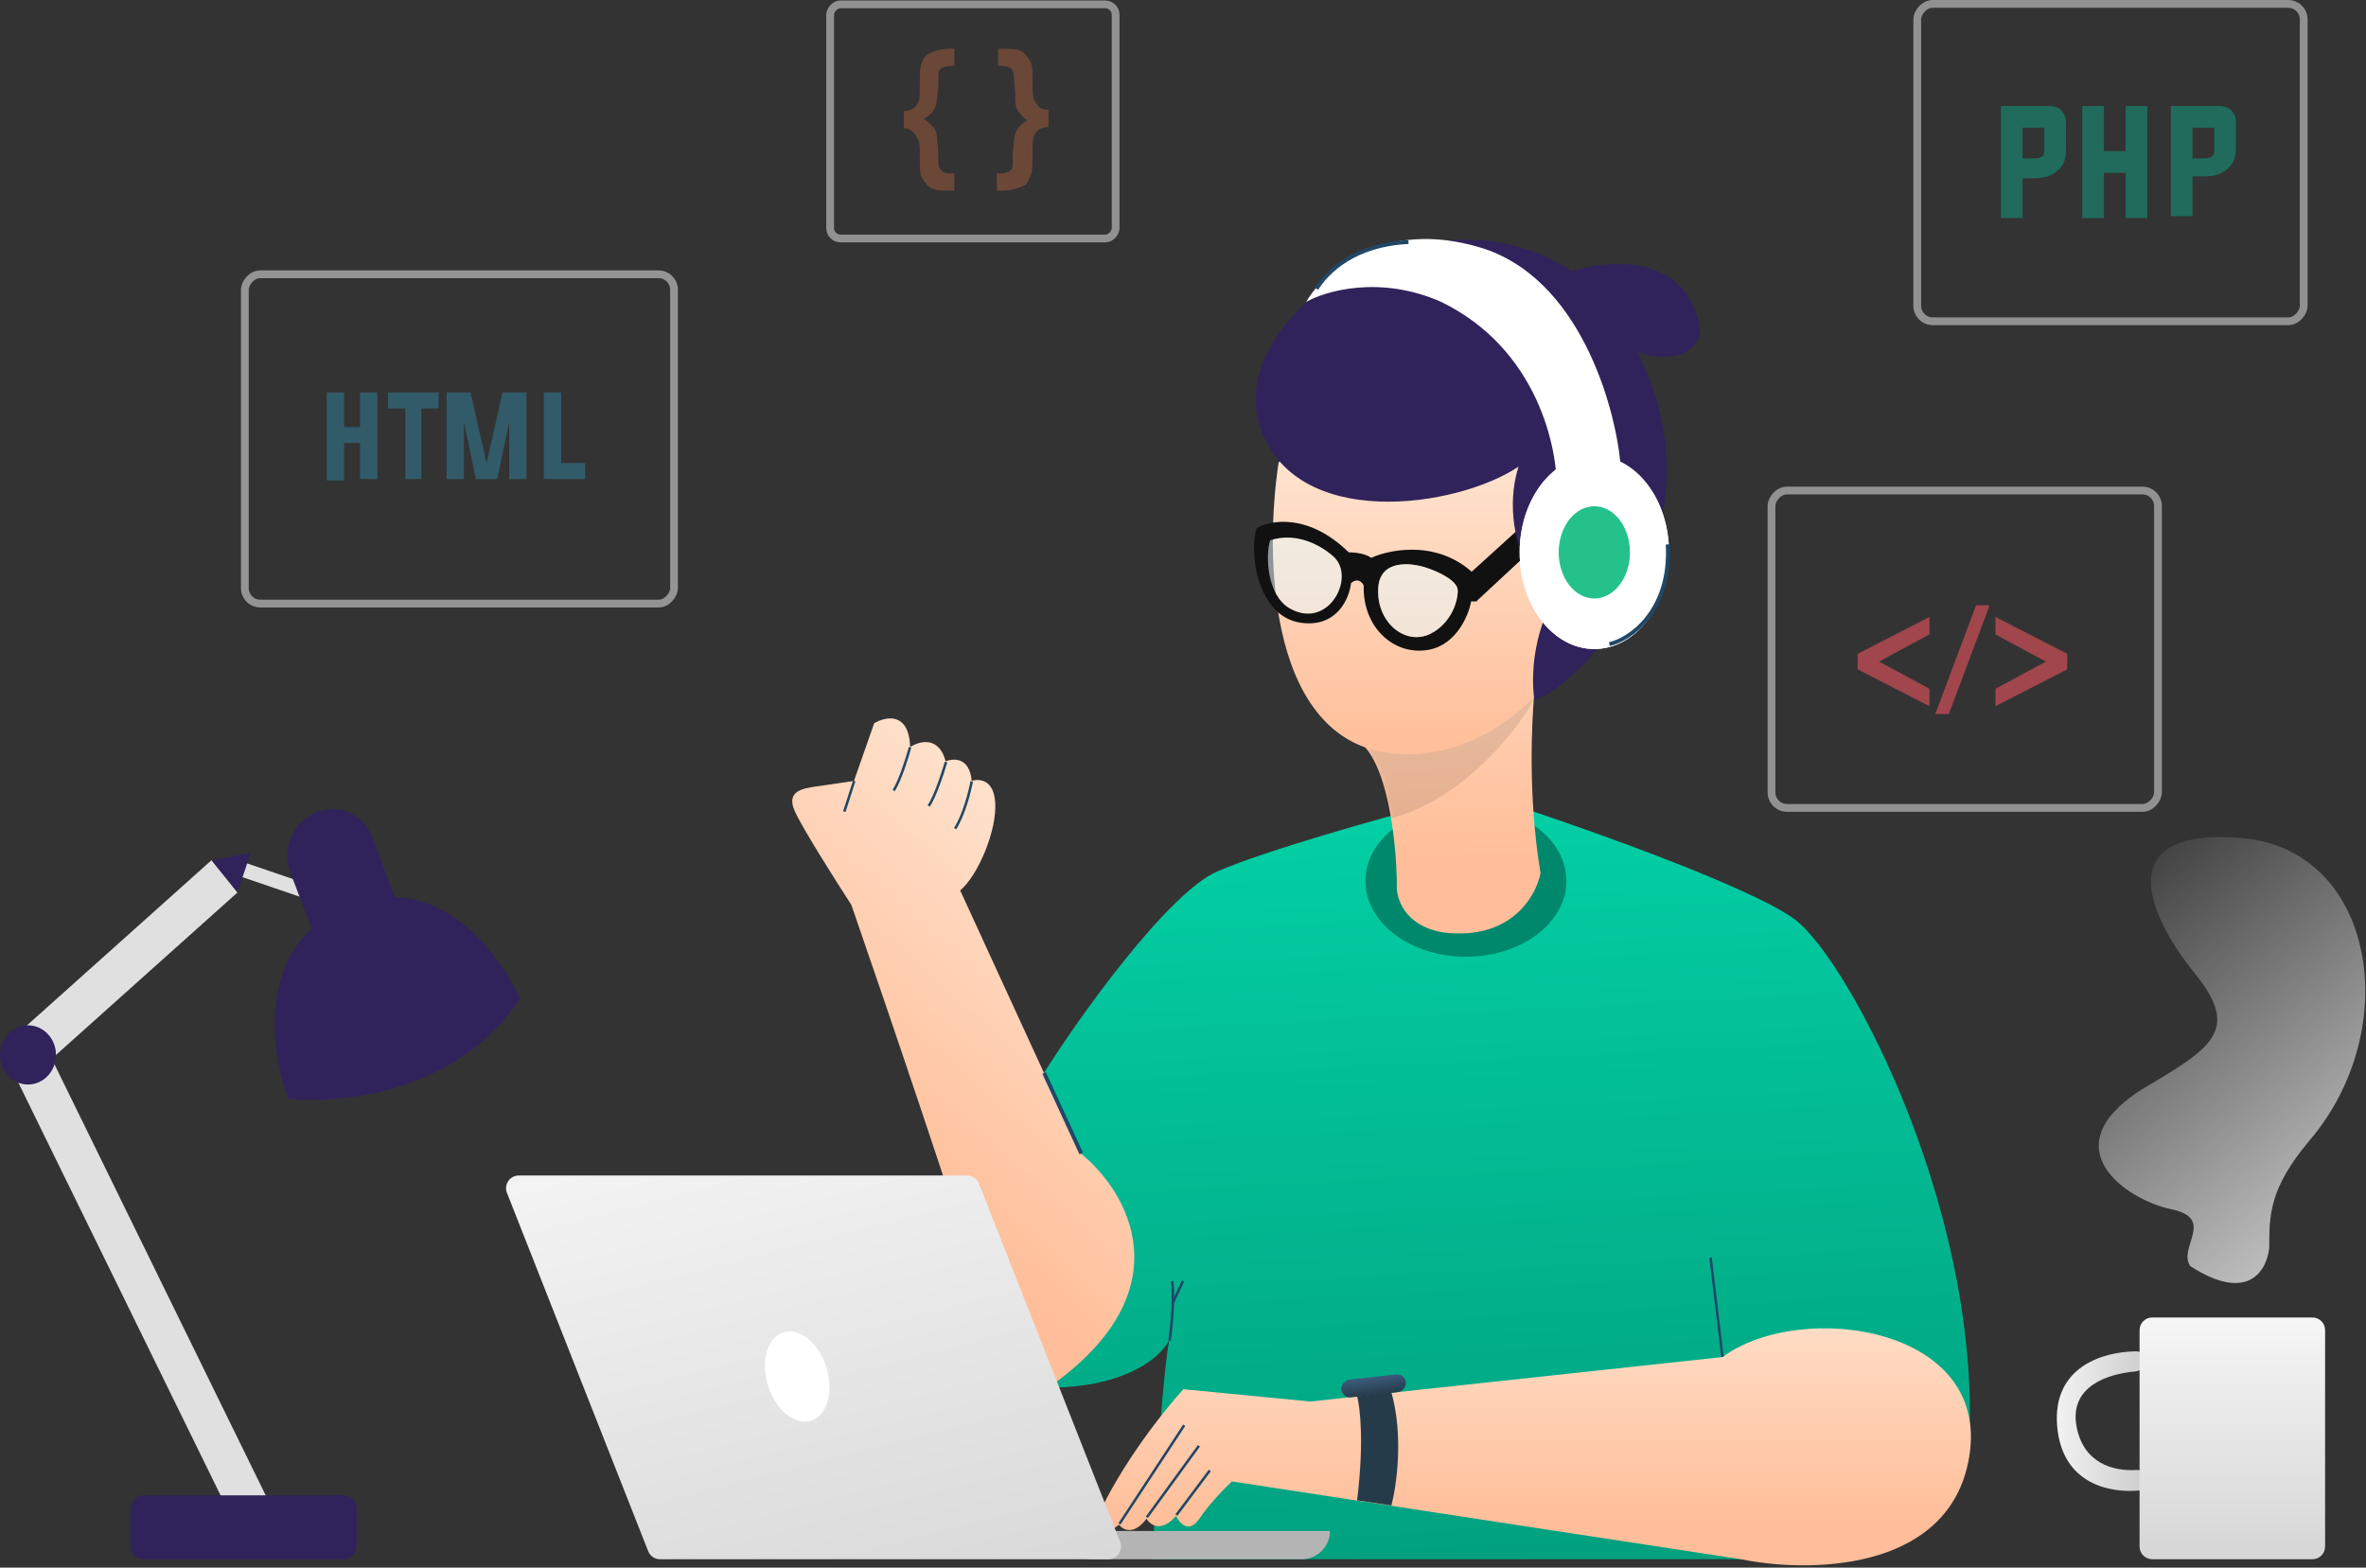 <svg width="578" height="383" viewBox="0 0 578 383" fill="none" xmlns="http://www.w3.org/2000/svg">
<rect x="0" y="0" width="578" height="383" fill="#333333" stroke="none"/>
<path d="M438.389 224.58C427.795 216.797 388.378 202.779 369.994 196.743H349.345C337.091 199.957 309.559 207.681 297.467 212.867C285.376 218.052 263.332 248.757 254.481 263.017L264.111 282.524C288.621 308.105 268.873 330.691 255.801 339.045C275.409 339.045 283.851 331.267 285.621 327.378C283.66 339.131 282.081 367.997 281.536 380.96H425.733V357.4H480.731C485.799 298.738 451.631 234.308 438.389 224.58Z" fill="url(#paint0_linear)"/>
<ellipse rx="24.552" ry="18.508" transform="matrix(-1 0 0 1 358.113 215.251)" fill="#00886C"/>
<path d="M376.34 213.341C373.154 193.957 374.276 176.02 374.774 169.83C374.077 164.036 345.095 174.888 331.152 180.683C339.02 184.897 341.152 205.966 341.235 215.975C340.986 219.267 342.928 226.246 352.688 227.826C369.021 229.828 375.261 219.003 376.34 213.341Z" fill="url(#paint1_linear)"/>
<mask id="mask0" mask-type="alpha" maskUnits="userSpaceOnUse" x="331" y="168" width="46" height="61">
<path d="M376.34 213.341C373.154 193.957 374.276 176.02 374.774 169.83C374.077 164.036 345.095 174.888 331.152 180.683C339.02 184.897 341.152 205.966 341.235 215.975C340.986 219.267 342.928 226.246 352.688 227.826C369.021 229.828 375.261 219.003 376.34 213.341Z" fill="#BABABA"/>
</mask>
<g mask="url(#mask0)">
<path opacity="0.1" d="M335.976 200.793C355.604 197.554 370.156 179.3 374.978 170.578C363.775 168.133 338.586 164.71 327.45 170.578C316.314 176.445 328.494 193.166 335.976 200.793Z" fill="black"/>
</g>
<path d="M341.956 184.231C309.718 182.748 308.797 136.112 312.366 112.979C370.611 60.755 393.998 101.79 398.41 128.836C393.024 147.919 374.193 185.714 341.956 184.231Z" fill="url(#paint2_linear)"/>
<path d="M383.568 66.365C392.842 63.273 412.177 61.727 415.323 80.282C415.323 92.279 387.953 89.24 383.568 66.365Z" fill="#30235B"/>
<path d="M372.401 127.988L359.265 139.922L360.691 146.883L372.942 135.508L372.401 127.988Z" fill="#111111"/>
<path d="M385.757 138.721C374.544 148.77 373.817 164.462 374.855 171.052C378.489 170.023 388.638 163.35 400.163 144.899C418.54 105.196 396.399 75.5 383.032 65.616C347.212 43.581 299.324 77.766 307.694 103.919C316.065 130.072 356.102 124.031 370.962 114.009C367.848 123.894 370.703 133.641 372.519 137.28C379.528 119.981 399.773 126.159 385.757 138.721Z" fill="#30235B"/>
<path d="M361.753 60.513C337.901 53.265 323.374 66.328 319.092 73.766C323.903 71.026 337.235 67.19 352.079 73.766C375.551 85.174 380.679 109.5 380.309 120.237L395.851 119.063V113.023C394.423 98.539 385.606 67.76 361.753 60.513Z" fill="white"/>
<ellipse rx="18.242" ry="23.609" transform="matrix(-1 0 0 1 389.486 134.958)" fill="white"/>
<ellipse rx="18.242" ry="23.609" transform="matrix(-1 0 0 1 389.486 134.958)" fill="white"/>
<ellipse rx="8.708" ry="11.269" transform="matrix(-1 0 0 1 389.485 134.958)" fill="#24C28A"/>
<path opacity="0.5" d="M309.778 131.355C316.539 129.144 323.822 133.857 326.618 136.49C331.702 141.625 323.993 154.682 315.08 148.667C307.949 143.856 308.574 135.121 309.778 131.355Z" fill="#E6FCFF"/>
<path fill-rule="evenodd" clip-rule="evenodd" d="M329.483 134.94C319.704 125.383 310.429 127.017 307.014 129.029C305.038 134.564 307.014 150.74 317.921 152.174C326.646 153.321 329.637 146.185 330.041 142.473C331.7 141.056 332.802 142.277 333.145 143.065C332.858 153.38 340.697 160.358 349.11 158.74C355.84 157.446 358.77 150.331 359.394 146.936H360.785V140.901C352.021 131.823 339.914 134.048 334.955 136.295C333.651 135.211 330.764 134.94 329.483 134.94ZM310.292 132.003C317.053 129.792 323.231 133.581 326.027 136.213C331.111 141.348 324.434 153.929 315.104 148.668C309.517 145.518 309.088 135.769 310.292 132.003ZM348.526 138.734C344.833 137.463 337.305 136.613 336.728 143.38C336.007 151.838 343.282 158.079 349.64 154.751C354.243 152.341 356.129 147.401 356.129 144.281C356.129 141.785 351.06 139.543 348.526 138.734Z" fill="#111111"/>
<path opacity="0.5" d="M336.703 143.38C337.279 136.613 344.808 137.463 348.5 138.734C351.035 139.543 356.104 141.785 356.104 144.281C356.104 147.401 354.218 152.341 349.615 154.751C343.257 158.079 335.982 151.838 336.703 143.38Z" fill="#E6FCFF"/>
<path d="M480.777 357.476C475.106 384.212 441.428 384.266 425.298 380.952L300.964 361.949C299.361 363.422 295.523 367.304 292.992 371.056C290.461 374.807 288.141 372.17 287.298 370.382C283.653 374.559 280.971 372.571 280.085 371.056C276.947 375.235 274.306 373.776 273.378 372.524C269.026 375.951 267.927 372.973 267.922 371.056C273.86 357.753 284.514 344.42 289.098 339.416L320.099 342.419L420.828 331.555C439.938 317.372 487.867 324.056 480.777 357.476Z" fill="url(#paint3_linear)"/>
<path d="M239.873 317.024C245.49 336.21 253.232 339.562 256.401 338.84C289.759 315.228 275.435 291.032 264.103 281.886L234.567 217.555C238.843 214.017 243.608 202.95 243.119 195.971C242.728 190.388 239.128 190.201 237.377 190.806C236.888 185.02 232.938 185.205 231.024 186.02C229.362 179.713 224.549 181.066 222.349 182.53C222.056 173.845 216.363 175.034 213.553 176.715L208.621 190.806C206.605 191.102 201.931 191.786 199.357 192.158C196.139 192.622 192.044 193.241 194.091 198.037C195.73 201.875 204.038 215.006 207.987 221.092C216.275 245.075 234.257 297.837 239.873 317.024Z" fill="url(#paint4_linear)"/>
<path d="M324.897 374.058H259.854C259.854 377.87 262.944 380.96 266.756 380.96H317.994C321.807 380.96 324.897 377.87 324.897 374.058Z" fill="#B4B4B4"/>
<path d="M239.138 289.165C238.671 287.981 237.528 287.203 236.256 287.203H126.724C124.54 287.203 123.042 289.403 123.843 291.436L158.351 378.999C158.817 380.182 159.96 380.96 161.232 380.96H270.765C272.949 380.96 274.447 378.76 273.646 376.728L239.138 289.165Z" fill="url(#paint5_linear)"/>
<path d="M420.79 331.523L417.873 307.233" stroke="#204766" stroke-width="0.619"/>
<path d="M285.71 327.521C286.147 324.67 286.891 317.779 286.366 313.024" stroke="#204766" stroke-width="0.619"/>
<path d="M286.502 318.342L289.012 312.963" stroke="#204766" stroke-width="0.619"/>
<path d="M287.39 370.16L295.537 359.282" stroke="#204766" stroke-width="0.619"/>
<path d="M280.179 370.698L292.894 353.242" stroke="#204766" stroke-width="0.619"/>
<path d="M273.494 372.297L289.299 348.209" stroke="#204766" stroke-width="0.619"/>
<path d="M237.381 190.91C236.946 193.306 235.525 198.968 233.327 202.457" stroke="#204766" stroke-width="0.619"/>
<path d="M222.322 182.581C221.656 185.053 219.923 190.628 218.316 193.153" stroke="#204766" stroke-width="0.619"/>
<path d="M231.112 186.173C230.328 188.864 228.38 194.78 226.866 196.916" stroke="#204766" stroke-width="0.619"/>
<path d="M208.683 190.797L206.259 198.299" stroke="#204766" stroke-width="0.619"/>
<ellipse rx="7.483" ry="11.311" transform="matrix(-0.934 0.358 0.324 0.946 194.756 336.314)" fill="white"/>
<rect width="124.976" height="9.91" transform="matrix(0.44 0.898 0.877 -0.48 2.707 260.895)" fill="#E0E0E0"/>
<rect width="55.248" height="15.623" rx="3.097" transform="matrix(-1 0 0 1 87.127 365.337)" fill="#30235B"/>
<rect width="65.758" height="10.122" transform="matrix(0.745 -0.667 -0.625 -0.781 9.029 261.909)" fill="#E0E0E0"/>
<rect width="19.043" height="3.549" transform="matrix(0.946 0.323 0.292 -0.957 56.985 213.544)" fill="#E0E0E0"/>
<ellipse rx="6.838" ry="7.233" transform="matrix(-1 0 0 1 6.838 257.74)" fill="#30235B"/>
<path d="M61.261 208.317L51.681 210.198L58.011 218.034L61.261 208.317Z" fill="#30235B"/>
<path d="M90.938 204.516C88.819 198.887 82.609 196.216 77.067 198.551C71.524 200.885 68.748 207.34 70.866 212.968L77.127 229.605L97.199 221.152L90.938 204.516Z" fill="#30235B"/>
<path d="M84.733 221.48C107.008 212.229 121.828 232.956 127.061 243.932C111.596 267.258 83.265 269.653 70.425 268.478C65.913 256.667 62.458 230.732 84.733 221.48Z" fill="#30235B"/>
<path d="M535.058 309.332C549.391 318.612 553.901 310.149 554.365 304.757C554.365 296.915 554.365 290.379 564.095 278.779C587.571 251.33 580.158 207.543 547.723 204.766C515.289 201.988 524.71 223.718 536.139 237.769C547.546 251.793 540.338 256.052 523.267 266.138L523.165 266.198C500.925 280.413 519.459 293.157 530.425 295.444C541.391 297.732 531.969 304.757 535.058 309.332Z" fill="url(#paint6_linear)"/>
<path d="M393.169 157.374C398.247 156.246 408.322 149.199 407.413 133.009" stroke="#204766" stroke-width="0.949"/>
<path d="M321.616 70.548C324.381 66.206 330.914 59.789 344.082 59.131" stroke="#204766" stroke-width="0.949"/>
<path d="M502.549 348.39C501.342 333.766 514.052 330.194 521.913 330.161C522.923 330.157 523.778 330.858 524.056 331.829C524.502 333.386 523.302 334.935 521.688 335.071C514.769 335.653 505.553 338.795 507.267 348.39C508.92 357.651 516.438 359.486 521.861 359.144C523.454 359.044 524.958 360.224 524.958 361.819C524.958 362.989 524.137 364.008 522.974 364.133C515.633 364.922 503.732 362.727 502.549 348.39Z" fill="url(#paint7_linear)"/>
<path d="M522.686 324.985V377.863C522.686 379.574 524.073 380.96 525.783 380.96H564.909C566.62 380.96 568.006 379.574 568.006 377.863L568.006 324.985C568.006 323.274 566.62 321.888 564.909 321.888H525.783C524.073 321.888 522.686 323.274 522.686 324.985Z" fill="url(#paint8_linear)"/>
<path d="M264.143 281.829L255.076 262.162" stroke="#204766" stroke-width="0.949"/>
<path d="M339.909 340.173C342.923 350.934 341.165 363.089 339.909 367.822L331.529 366.565C333.276 352.464 332.257 343.747 331.529 341.152L339.909 340.173Z" fill="#263B4A"/>
<rect width="15.86" height="4.344" rx="2.172" transform="matrix(-0.994 0.111 0.099 0.995 343.229 335.564)" fill="url(#paint9_linear)"/>
<rect opacity="0.5" x="-0.949" y="0.949" width="69.749" height="57.204" rx="2.543" transform="matrix(-1 0 0 1 271.595 0.117)" stroke="#F0F0F0" stroke-width="1.899"/>
<rect opacity="0.5" x="-0.949" y="0.949" width="94.412" height="77.548" rx="3.798" transform="matrix(-1 0 0 1 561.835 0)" stroke="#F0F0F0" stroke-width="1.899"/>
<rect opacity="0.5" x="-0.949" y="0.949" width="94.412" height="77.548" rx="3.798" transform="matrix(-1 0 0 1 526.23 118.891)" stroke="#F0F0F0" stroke-width="1.899"/>
<rect opacity="0.5" x="-0.949" y="0.949" width="104.847" height="80.467" rx="3.798" transform="matrix(-1 0 0 1 163.713 66.055)" stroke="#F7F7F7" stroke-width="1.899"/>
<g opacity="0.6">
<path d="M471.358 168.278V172.545L453.817 163.537V159.744L471.358 150.735V155.003L459.032 161.64L471.358 168.278Z" fill="#EA545E"/>
<path d="M472.781 174.442L482.736 147.891H486.055L476.099 174.442H472.781Z" fill="#EA545E"/>
<path d="M487.475 155.003V150.735L505.016 159.744V163.537L487.475 172.545V168.278L499.801 161.64L487.475 155.003Z" fill="#EA545E"/>
</g>
<g opacity="0.3">
<path d="M84.048 108.583V117.37H79.817V95.891H84.048V104.352H87.953V95.891H92.183V117.045H87.953V108.258H84.048V108.583Z" fill="#2FB7E9"/>
<path d="M99.015 99.796H94.785V95.891H107.15V99.796H102.92V117.045H99.015V99.796Z" fill="#2FB7E9"/>
<path d="M128.627 95.891V117.045H124.397V103.05L121.468 117.045H116.262L113.333 103.05V117.045H109.103V95.891H114.96L118.865 113.139L122.77 95.891H128.627Z" fill="#2FB7E9"/>
<path d="M132.861 117.045V95.891H137.091V113.139H142.948V117.045H132.861Z" fill="#2FB7E9"/>
</g>
<g opacity="0.3">
<path d="M220.817 31.339V27.125C221.79 27.125 222.762 26.801 223.086 26.477C223.734 26.153 224.058 25.505 224.382 24.856C224.707 24.208 224.707 22.587 224.707 20.642C224.707 18.373 224.707 16.753 225.031 15.78C225.355 14.808 225.679 14.16 226.003 13.835C226.327 13.187 227.299 12.863 228.272 12.539C229.244 12.215 230.54 11.891 232.161 11.891H233.133V16.105C231.837 16.105 230.864 16.105 230.54 16.429C230.216 16.429 229.892 16.753 229.568 17.077C229.244 17.401 229.244 18.049 229.244 18.698C229.244 20.318 229.244 21.939 228.92 23.884C228.92 25.18 228.596 26.153 227.948 27.125C227.623 27.774 226.651 28.422 225.679 29.07C226.651 29.718 227.299 30.367 227.948 31.015C228.596 31.663 228.92 32.636 228.92 33.932C228.92 34.581 229.244 36.201 229.244 39.119C229.244 40.091 229.244 40.739 229.568 41.064C229.892 41.388 229.892 41.712 230.54 42.036C230.864 42.36 231.837 42.36 233.133 42.36V46.574H232.161C230.54 46.574 229.244 46.574 228.272 46.25C227.299 45.926 226.651 45.602 226.327 44.953C225.679 44.305 225.355 43.657 225.031 43.008C224.707 42.036 224.707 40.739 224.707 38.795C224.707 36.526 224.707 34.905 224.382 34.257C224.058 33.608 223.734 32.96 223.086 32.312C222.438 31.663 221.79 31.339 220.817 31.339Z" fill="#EF7543"/>
<path d="M256.144 26.801V31.015C255.172 31.015 254.199 31.339 253.875 31.663C253.227 31.988 252.903 32.636 252.579 33.284C252.255 33.932 252.255 35.553 252.255 37.498C252.255 39.767 252.255 41.388 251.931 42.36C251.606 43.333 251.282 43.981 250.958 44.629C250.634 45.278 249.662 45.602 248.69 45.926C247.717 46.25 246.421 46.574 244.8 46.574H243.504V42.36C244.8 42.36 245.773 42.36 246.097 42.036C246.421 42.036 246.745 41.712 247.069 41.388C247.393 41.064 247.393 40.415 247.393 39.767C247.393 38.146 247.393 36.526 247.717 34.581C247.717 33.284 248.041 32.312 248.69 31.339C249.014 30.691 249.986 30.043 250.958 29.394C249.986 28.746 249.338 28.098 249.014 27.45C248.365 26.801 248.041 25.829 248.041 24.532C248.041 23.884 248.041 22.263 247.717 19.346C247.717 18.373 247.717 17.725 247.393 17.401C247.393 17.077 247.069 16.753 246.421 16.429C246.097 16.105 245.124 16.105 243.828 16.105V11.891H244.8C246.421 11.891 247.717 11.891 248.69 12.215C249.662 12.539 250.31 12.863 250.634 13.511C251.282 14.16 251.606 14.808 251.931 15.456C252.255 16.429 252.255 17.725 252.255 19.67C252.255 21.939 252.255 23.56 252.579 24.208C252.903 24.856 253.227 25.505 253.875 26.153C254.199 26.477 254.847 26.801 256.144 26.801Z" fill="#EF7543"/>
</g>
<g opacity="0.4">
<path d="M488.817 25.891H500.737C501.62 25.891 502.945 26.332 503.386 26.774C504.269 27.657 504.711 28.54 504.711 29.864V36.929C504.711 39.137 503.828 40.903 502.503 41.786C501.179 43.111 498.972 43.552 496.764 43.552H494.115V53.266H488.817V25.891ZM494.115 31.189V38.695H496.764C498.53 38.695 499.413 38.254 499.413 36.929V31.189H494.115Z" fill="#02BF97"/>
<path d="M513.983 42.228V53.266H508.686V25.891H513.983V36.929H519.281V25.891H524.579V53.266H519.281V42.228H513.983Z" fill="#02BF97"/>
<path d="M530.32 25.891H542.24C543.123 25.891 544.447 26.332 544.889 26.774C545.772 27.657 546.213 28.54 546.213 29.423V36.488C546.213 38.695 545.33 40.462 544.006 41.345C542.681 42.669 540.474 43.111 538.267 43.111H535.618V52.825H530.32V25.891ZM535.618 31.189V38.695H538.267C540.032 38.695 540.915 38.254 540.915 36.929V31.189H535.618Z" fill="#02BF97"/>
</g>
<defs>
<linearGradient id="paint0_linear" x1="356.139" y1="166.454" x2="369.252" y2="414.718" gradientUnits="userSpaceOnUse">
<stop stop-color="#04D7AB"/>
<stop offset="1" stop-color="#009878"/>
</linearGradient>
<linearGradient id="paint1_linear" x1="356.265" y1="99.235" x2="358.611" y2="209.53" gradientUnits="userSpaceOnUse">
<stop stop-color="#FFEFE0"/>
<stop offset="1" stop-color="#FFBE99"/>
</linearGradient>
<linearGradient id="paint2_linear" x1="354.676" y1="87.818" x2="354.676" y2="184.274" gradientUnits="userSpaceOnUse">
<stop stop-color="#FFEFE0"/>
<stop offset="1" stop-color="#FFBE99"/>
</linearGradient>
<linearGradient id="paint3_linear" x1="374.704" y1="288.526" x2="374.704" y2="372.392" gradientUnits="userSpaceOnUse">
<stop offset="0.068" stop-color="#FFEFE0"/>
<stop offset="1" stop-color="#FFBE99"/>
</linearGradient>
<linearGradient id="paint4_linear" x1="264.21" y1="165.437" x2="182.235" y2="256.129" gradientUnits="userSpaceOnUse">
<stop stop-color="#FFEFE0"/>
<stop offset="1" stop-color="#FFBE99"/>
</linearGradient>
<linearGradient id="paint5_linear" x1="167.123" y1="216.838" x2="215.095" y2="404.953" gradientUnits="userSpaceOnUse">
<stop offset="0.017" stop-color="white"/>
<stop offset="1" stop-color="#D7D7D7"/>
</linearGradient>
<linearGradient id="paint6_linear" x1="599.985" y1="321.279" x2="506.608" y2="209.635" gradientUnits="userSpaceOnUse">
<stop stop-color="#ECECEC"/>
<stop offset="1" stop-color="#F5F5F5" stop-opacity="0"/>
</linearGradient>
<linearGradient id="paint7_linear" x1="494.863" y1="337.313" x2="524.96" y2="337.938" gradientUnits="userSpaceOnUse">
<stop stop-color="white"/>
<stop offset="1" stop-color="#CCCCCC"/>
</linearGradient>
<linearGradient id="paint8_linear" x1="545.346" y1="304.055" x2="545.346" y2="399.279" gradientUnits="userSpaceOnUse">
<stop stop-color="white"/>
<stop offset="1" stop-color="#CCCCCC"/>
</linearGradient>
<linearGradient id="paint9_linear" x1="7.629" y1="-0.85" x2="7.511" y2="4.415" gradientUnits="userSpaceOnUse">
<stop stop-color="#406185"/>
<stop offset="1" stop-color="#263B4A"/>
</linearGradient>
</defs>
</svg>
